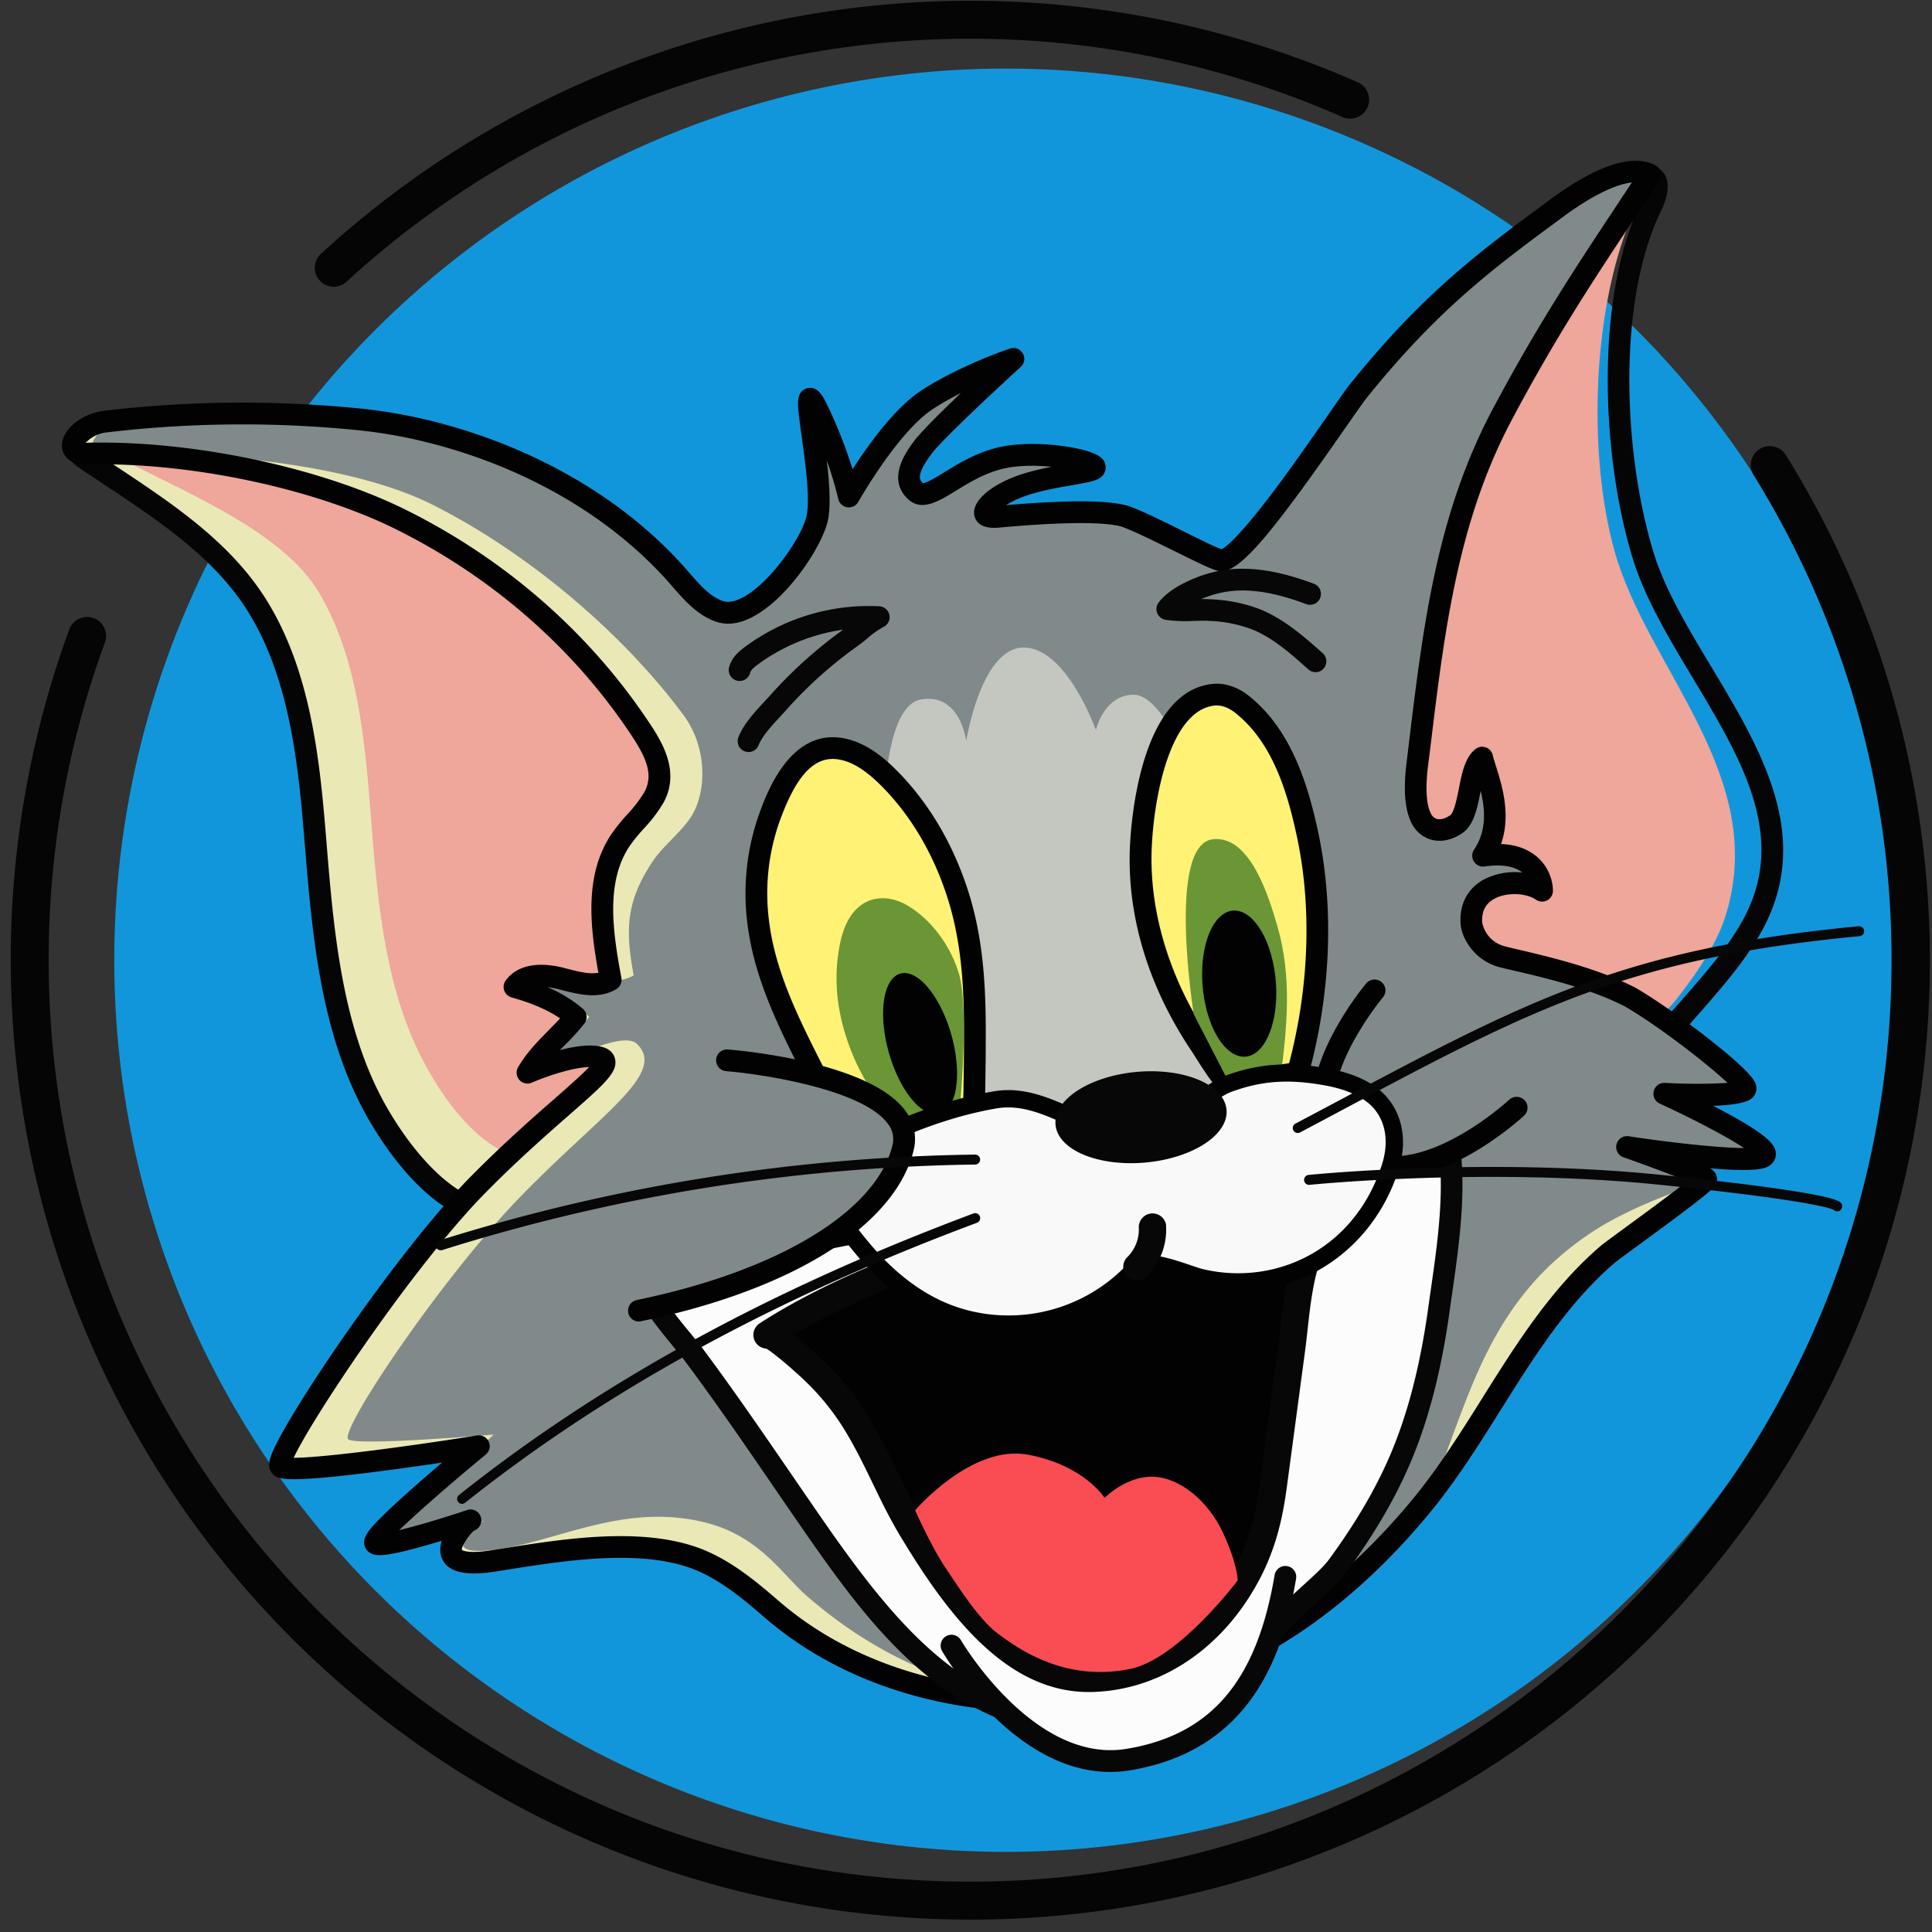 <?xml version="1.0" standalone="no"?><!DOCTYPE svg PUBLIC "-//W3C//DTD SVG 1.1//EN" "http://www.w3.org/Graphics/SVG/1.1/DTD/svg11.dtd"><svg t="1753438283989" class="icon" viewBox="0 0 1024 1024" version="1.1" xmlns="http://www.w3.org/2000/svg" p-id="5566" xmlns:xlink="http://www.w3.org/1999/xlink" width="200" height="200"><rect x="0" y="0" width="1024" height="1024" fill="#333333" stroke="none"/><path d="M533.159 508.943m-472.587 0a472.587 472.587 0 1 0 945.175 0 472.587 472.587 0 1 0-945.175 0Z" fill="#1296db" p-id="5567"></path><path d="M514.178 1017.442a508.838 508.838 0 0 1-477.454-683.856 10.061 10.061 0 0 1 18.896 6.942 486.811 486.811 0 0 0-29.807 168.403c0 269.292 219.084 488.377 488.377 488.377s488.365-219.072 488.365-488.365a487.175 487.175 0 0 0-73.097-257.132 10.061 10.061 0 0 1 17.1-10.619A508.353 508.353 0 0 1 514.178 1017.442zM176.922 151.991a10.061 10.061 0 0 1-6.808-17.476A509.021 509.021 0 0 1 719.669 43.626a10.061 10.061 0 0 1-8.143 18.411A488.899 488.899 0 0 0 183.67 149.333a10.037 10.037 0 0 1-6.748 2.658z" fill="#050505" p-id="5568"></path><path d="M44.673 242.807c32.61 22.173 69.857 43.618 91.362 77.782 23.375 37.137 27.792 84.068 31.312 126.739 3.762 45.802 7.913 96.423 30.45 138.439 15.292 28.496 47.174 69.638 83.073 55.159C328.504 621.69 369.974 563.059 400.91 523.738L355.496 332.47 239.497 249.943l-100.416-19.127s-118.778-4.588-94.408 11.991z" fill="#EAE8B5" p-id="5569"></path><path d="M69.589 245.913c30.256 15.777 80.755 36.47 99.518 68.182 20.45 34.467 24.273 78.012 27.392 117.601 3.301 42.477 6.93 89.481 26.7 128.463 13.35 26.445 41.263 64.626 72.684 51.179 41.676-17.828 77.951-72.26 105.04-108.729l-39.746-177.493-101.459-76.544-87.867-17.743s-125.623 2.925-102.26 15.085z" fill="#EFA69B" p-id="5570"></path><path d="M265.869 649.652c-12.597 0-25.486-5.304-37.974-15.777-17.124-14.345-29.394-34.601-35.195-45.39-23.059-43.035-27.355-94.857-31.117-140.575-3.204-38.945-7.185-87.272-30.45-124.251-17.804-28.29-47.198-47.793-75.621-66.653-4.66-3.095-9.466-6.287-14.102-9.442-6.505-4.43-6.19-8.993-5.425-11.311 1.857-5.631 7.488-10.753 55.524-11.639 23.848-0.437 47.574 0.461 47.805 0.473h0.437l102.078 19.418 118.754 84.481 46.579 196.098-1.723 2.185c-3.362 4.272-6.845 8.762-10.449 13.411-30.341 39.127-68.085 87.83-111.969 105.586a45.548 45.548 0 0 1-17.149 3.386zM50.231 239.603c3.859 2.609 7.828 5.231 11.675 7.792 29.443 19.527 59.88 39.734 79.007 70.111 24.77 39.358 28.872 89.25 32.173 129.337 3.641 44.71 7.84 95.258 29.795 136.181 6.068 11.408 38.557 67.575 75.84 52.538 40.996-16.542 77.672-63.873 107.176-101.945 3.01-3.884 5.947-7.658 8.787-11.287l-44.297-186.426-113.171-80.5-98.753-18.811c-3.107-0.109-22.719-0.777-43.254-0.51-27.355 0.364-39.589 2.172-44.977 3.52z m-3.544-2.561z" fill="#050505" p-id="5571"></path><path d="M741.09 248.462c0 3.556-49.188 233.235-43.691 237.968s33.848 60.378 52.429 66.301c33.217 10.583 72.429 27.998 103.523 3.447 10.461-8.253 25.717-14.782 34.212-25.353 9.915-12.33 21.748-29.127 26.7-44.431 24.042-74.238-40.693-131.327-58.424-193.974-14.564-51.688-12.233-131.618 10.923-181.935 2.185-4.733-1.286-20.632-12.197-15.911s-87.381 103.001-87.381 103.001z" fill="#EFA69B" p-id="5572"></path><path d="M827.136 579.115c-20.753 0-42.077-6.578-61.895-12.695-4.187-1.286-8.131-2.512-12.076-3.641-15.158-4.454-32.21-28.326-49.819-54.492-3.884-5.777-8.289-12.33-9.612-13.532-3.641-2.888-5.631-4.503 10.656-83.473 8.665-42.004 19.782-92.078 27.137-125.21 4.029-18.204 7.525-33.897 7.974-36.482v-1.117L769.149 195.329l0.352-0.425c19.855-23.532 85.573-100.731 97.904-105.586 7.415-2.961 11.554-0.777 13.726 1.578 6.19 6.724 0.085 19.175-0.182 19.697-24.273 48.642-20.486 130.162-4.539 182.178 6.068 19.782 17.95 39.564 30.535 60.512 26.87 44.734 54.613 91.022 26.275 141.194-8.495 14.94-19.697 27.853-30.571 40.329-9.381 10.765-19.078 21.845-31.117 30.668-13.908 10.012-28.994 13.641-44.395 13.641z m-124.47-91.726c2.16 2.427 5.122 6.796 10.255 14.43 10.923 16.153 31.093 46.215 43.509 49.868 4.017 1.214 8.192 2.427 12.221 3.714 33.484 10.34 68.109 21.02 96.083 0.643 10.923-7.998 20.243-18.629 29.212-28.921 10.498-12.051 21.36-24.503 29.236-38.436 25.086-44.346 0.206-85.743-26.117-129.579-12.391-20.632-25.195-41.943-31.676-63.109C848.739 241.884 844.977 156.639 870.584 105.327a18.92 18.92 0 0 0 1.663-5.631l-0.595 0.231c-7.282 3.459-52.963 54.48-93.013 101.945l-27.913 50.038c-0.546 2.986-2.306 11.02-7.998 36.627-11.08 50.184-40.244 181.535-40.062 198.853zM739.512 249.797v0.097z" fill="#050505" p-id="5573"></path><path d="M185.879 221.835a268.212 268.212 0 0 1 38.217 6.068c51.385 12.136 100.428 37.89 135.283 77.575 6.432 7.282 12.889 15.462 22.137 18.569 19.309 6.481 48.545-33.848 51.701-49.759 4.284-21.299-11.954-81.714 0-57.211a232.107 232.107 0 0 1 16.736 46.021s21.518-38.472 41.846-51.506 45.426-21.408 45.426-21.408-40.438 36.797-47.841 46.64c-7.694 10.243-10.559 17.95-3.738 23.884 7.694 5.935 22.913-13.447 46.179-18.204 19.236-3.969 47.222 1.541 48.412 5.134s-29.297 3.884-46.628 13.277c-9.563 4.66-17.937 14.224-4.782 13.022s54.99-4.782 68.145 0 42.999 21.202 49.759 23.059c11.602 3.107 64.966-79.493 73.061-89.542 38.096-47.332 67.041-68.946 105.695-97.418 10.923-8.083 35.644-24.273 49.019-17.416-25.207 38.836-49.128 72.199-78.328 127.188-30.741 57.878-37.101 120.744-44.977 185.37-1.019 8.41-1.808 20.789 1.978 28.375s11.542 8.131 18.581 3.41c8.204-5.498 6.068-29.346 13.86-35.402 2.427 10.34 13.411 32.768 0.437 52.125 25.292-3.738 31.227 10.995 31.287 18.411-10.838-7.634-39.212-5.376-37.453 17.549 0.328 4.284 4.855 14.491 16.166 17.488s44.54 9.236 68.109 21.506c21.226 12.343 60.075 42.744 60.973 48.12s-43.035 3.143-43.035 3.143 52.902 24.212 53.4 31.834-73.073-3.641-73.073-3.641 40.475 14.284 41.834 16.724c1.007 1.82-47.914 36.409-52.392 40.305-42.477 36.506-63.801 91.398-99.445 134.191-34.625 41.567-77.939 75.828-130.32 91.605q-4.927 1.481-9.915 2.755c-68.619 17.464-148.233 6.687-202.846-40.402-12.925-11.141-26.36-22.416-42.477-27.913-31.36-10.631-73.57-2.937-105.744 2.1-38.254 5.983-15.547-20.328-11.954-21.518s-47.987 16.299-50.208 11.954 54.99-51.409 54.99-51.409-100.938 16.153-105.197 10.765 63.109-107.042 104.906-149.434c42.987-43.545 76.216-63.655 64.553-67.247S279.547 568.569 279.547 568.569c6.845-11.712 18.204-20.146 25.571-29.649-9.017-7.84-20.911-12.561-32.452-15.777 5.255-7.282 16.178-6.699 24.867-4.478s18.447 5.194 26.129 0.57c-4.757-25.122-8.932-53.315 5.51-74.42 5.316-7.767 12.852-13.957 17.379-22.222 7.537-13.763-1.104-27.21-8.872-38.678-31.3-46.251-75.124-83.655-125.077-108.486-43.691-21.724-110.926-36.494-167.044-35.025-13.908 0.364-5.279-15.219 10.753-16.991a617.835 617.835 0 0 1 129.567-1.578z" fill="#EAE8B5" p-id="5574"></path><path d="M194.362 221.835a262.399 262.399 0 0 1 37.78 6.068c50.803 12.136 99.287 37.89 133.742 77.575 6.359 7.282 12.743 15.462 21.845 18.569 19.09 6.481 47.951-33.848 51.118-49.759 4.236-21.299-11.821-81.714 0-57.211a233.903 233.903 0 0 1 16.542 46.021s21.275-38.472 41.373-51.506 44.904-21.408 44.904-21.408-39.965 36.785-47.332 46.628c-7.609 10.243-10.437 17.95-3.641 23.884 7.609 5.935 22.646-13.447 45.657-18.204 19.018-3.969 46.688 1.541 47.866 5.134s-28.969 3.884-46.118 13.277c-9.454 4.66-17.731 14.224-4.733 13.022s54.371-4.782 67.369 0 42.477 21.202 49.188 23.059c11.469 3.107 64.237-79.493 72.235-89.542 37.623-47.332 66.288-68.946 104.494-97.418 10.85-8.083 35.195-24.273 48.472-17.416-24.916 38.836-48.545 72.199-77.442 127.188-30.341 57.878-36.676 120.744-44.467 185.37-1.007 8.41-1.796 20.789 1.954 28.375s11.42 8.131 18.374 3.41c8.119-5.498 5.983-29.346 13.702-35.402 2.427 10.34 13.265 32.768 0.437 52.125 25.001-3.738 30.875 10.995 30.935 18.411-10.716-7.634-38.763-5.376-37.028 17.549 0.328 4.284 4.757 14.491 15.984 17.488s44.03 9.236 67.332 21.506c20.996 12.343 59.395 42.744 60.281 48.12S882.721 579.771 882.721 579.771s52.295 24.212 52.744 31.834-72.247-3.641-72.247-3.641 40.05 14.284 41.36 16.724c0.995 1.82-34.334 11.165-59.965 27.829-60.063 39.042-66.64 96.119-89.712 146.097-34.236 41.567-77.502 76.459-129.288 92.236q-4.855 1.481-9.806 2.755c-67.842 17.464-134.312-0.74-188.307-47.829-12.78-11.141-24.819-31.554-53.533-38.763-41.64-10.534-76.459 8.859-108.231 13.884-37.817 5.983-12.415-13.811-8.872-15.013s-47.453 16.299-49.637 11.954 54.419-57.49 54.419-57.49-73.716 6.299-77.102 2.427C180.029 757.64 235.14 675.927 276.513 633.559c42.477-43.545 77.187-64.893 61.033-80.306-8.775-8.374-50.536 15.316-50.536 15.316 6.76-11.712 18.047-20.146 25.28-29.649-8.92-7.84-20.632-12.561-32.088-15.777 5.194-7.282 15.996-6.699 24.588-4.478s23.472 2.901 31.069-1.711c-4.697-25.122-3.726-39.989 10.559-61.094 5.255-7.767 16.433-16.408 20.911-24.673 7.452-13.763 6.966-35.996-5.073-52.186-33.132-44.674-83.631-86.677-133.014-111.496-43.217-21.724-118.123-28.52-173.549-27.052-13.75 0.364-5.219-15.219 10.631-16.991a603.963 603.963 0 0 1 128.038-1.626z" fill="#818A8A" p-id="5575"></path><path d="M549.227 907.293c-54.395 0-106.144-17.343-143.694-49.759-11.105-9.576-24.916-21.481-40.596-26.809-28.096-9.527-66.276-3.483-96.969 1.384l-6.068 0.947c-16.675 2.609-26.166-0.364-28.229-8.835a14.248 14.248 0 0 1 0.461-7.585c-2.536 0.765-5.17 1.553-7.755 2.282-7.282 2.087-13.265 3.641-17.695 4.43-5.182 0.995-12.282 2.367-14.988-2.937-2.5-4.855 1.638-9.527 8.726-16.578 4.551-4.527 11.032-10.486 19.272-17.707 4.321-3.787 8.69-7.549 12.658-10.923-8.92 1.323-19.831 2.876-30.778 4.308-54.783 7.148-56.956 4.393-59.468 1.214-2.949-3.738-2.148-8.253 8.253-26.142 6.493-11.178 15.971-25.923 26.7-41.543 25.486-37.076 51.749-70.488 70.391-89.384 17.124-17.343 32.95-31.215 44.504-41.336 7.148-6.262 14.466-12.682 18.277-16.772-8.192 0.182-21.773 4.551-30.341 8.277a5.765 5.765 0 0 1-7.282-8.204c4.478-7.67 10.498-13.775 16.311-19.685 2.075-2.112 4.09-4.151 5.935-6.177-6.541-4.466-15.013-8.119-25.717-11.117a5.765 5.765 0 0 1-3.119-8.932c5.74-7.949 16.736-10.316 30.972-6.687l1.675 0.437c5.789 1.493 11.724 3.034 16.493 2.112-4.709-26.044-7.282-52.817 7.282-74.031a102.989 102.989 0 0 1 8.071-9.94 67.623 67.623 0 0 0 9.017-11.784c5.607-10.243-0.291-20.425-8.592-32.671-30.341-44.844-72.878-81.677-122.892-106.545-44.285-22.003-110.319-35.851-164.325-34.419-8.981 0.231-12.561-4.855-12.864-9.26-0.619-8.811 10.049-17.816 22.816-19.272a622.592 622.592 0 0 1 130.732-1.553 272.375 272.375 0 0 1 39.03 6.226c55.827 13.253 104.955 41.433 138.281 79.371l1.711 1.966c5.643 6.481 10.923 12.61 17.925 14.94 3.641 1.214 8.192-0.68 11.347-2.5 14.867-8.592 30.766-32.489 32.865-42.938 1.857-9.248-0.765-28.156-2.67-41.967-0.752-5.413-1.396-10.085-1.711-13.617-0.364-4.029-0.91-10.11 4.442-11.736 5.68-1.735 8.629 4.308 10.789 8.726A247.58 247.58 0 0 1 451.882 248.729c8.241-12.828 22.549-32.865 36.737-41.967 20.632-13.277 45.669-21.675 46.725-22.027a5.765 5.765 0 0 1 5.704 9.709c-11.129 10.134-41.263 38.108-47.089 45.827-8.568 11.396-6.651 14.175-4.855 15.777 1.942 0.073 7.403-3.301 11.457-5.789 7.937-4.855 17.816-10.923 30.098-13.471 9.042-1.869 21.056-1.99 32.938-0.328 19.952 2.779 21.469 7.282 22.112 9.284a6.396 6.396 0 0 1-0.583 5.316c-2.112 3.532-6.359 4.26-16.627 6.068-9.782 1.675-23.18 3.981-32.137 8.835l-0.218 0.109a30.948 30.948 0 0 0-2.986 1.675c34.261-2.925 56.385-2.67 65.803 0.752 7.075 2.573 18.095 8.034 28.763 13.35 7.67 3.799 16.275 8.059 19.721 9.284 1.772-0.862 7.876-5.134 24.273-26.396 11.36-14.782 23.447-32.21 32.27-44.904 5.486-7.901 9.442-13.605 11.36-15.996 39.127-48.618 68.983-70.609 106.799-98.45 16.845-12.403 40.05-25.583 55.075-17.901a5.765 5.765 0 0 1 2.209 8.265c-5.279 8.143-10.583 16.166-15.777 23.933-19.418 29.285-39.382 59.565-62.356 102.831-28.727 54.079-35.754 112.261-43.193 173.852l-1.214 9.515c-1.808 14.806-0.231 21.845 1.408 25.098a5.316 5.316 0 0 0 3.301 3.095c1.869 0.498 4.393-0.194 6.918-1.893 2.197-1.468 3.714-9.151 4.709-14.236 1.614-8.18 3.289-16.639 8.811-20.935a5.765 5.765 0 0 1 9.151 3.24c0.364 1.566 0.995 3.641 1.735 5.923 3.155 10.037 8.059 25.693 2.658 41.178 7.767 0.303 14.127 2.561 19.018 6.736a24.382 24.382 0 0 1 8.495 17.962 5.765 5.765 0 0 1-9.09 4.757c-4.794-3.374-15.316-4.223-22.222-0.303-4.6 2.609-6.614 6.76-6.153 12.682a16.263 16.263 0 0 0 11.881 12.355c1.99 0.522 4.794 1.214 8.034 1.942 15.462 3.641 41.348 9.709 61.264 20.025l0.231 0.133c10.158 5.898 25.013 16.287 38.836 27.125 23.945 18.836 24.625 22.865 24.976 25.037a6.784 6.784 0 0 1-1.663 5.656c-1.129 1.214-3.641 4.066-21.214 4.636l3.35 1.748c27.185 14.333 29.661 19.309 29.904 23.532a7.003 7.003 0 0 1-2.318 5.583c-2.051 1.869-5.037 4.6-32.659 2.269a6.663 6.663 0 0 1 3.022 2.803c2.561 4.588-1.444 7.961-4.672 10.668-2.172 1.82-5.255 4.26-9.43 7.44-7.525 5.728-17.221 12.84-25.013 18.556-6.833 5.012-13.289 9.709-14.564 10.826-24.734 21.275-42.659 49.844-60.002 77.466-11.906 18.969-24.212 38.569-38.775 56.045-39.358 47.259-84.141 78.692-133.087 93.449-3.337 1.007-6.76 1.954-10.158 2.816a261.222 261.222 0 0 1-64.347 7.998z m-220.359-93.11c13.969 0 27.574 1.505 39.771 5.643 17.816 6.068 32.574 18.763 44.431 28.994 49.431 42.623 125.162 57.647 197.652 39.188 3.24-0.825 6.493-1.723 9.709-2.682 46.749-14.078 89.663-44.285 127.552-89.809 14.066-16.882 26.166-36.154 37.865-54.808 17.792-28.35 36.19-57.66 62.247-80.1 1.529-1.311 6.529-5 15.255-11.384s23.144-16.991 30.948-23.144c-7.792-3.24-21.372-8.313-33.812-12.695a5.765 5.765 0 0 1 2.791-11.141c22.379 3.41 48.181 6.202 61.07 6.226-9.333-6.226-27.986-15.911-44.613-23.52a5.765 5.765 0 0 1 2.694-11.008 285.47 285.47 0 0 0 33.193 0c-10.255-9.709-36.324-29.989-54.201-40.402-18.617-9.709-43.545-15.486-58.448-18.957-3.325-0.777-6.202-1.444-8.35-2.015-13.168-3.471-19.879-15.316-20.45-22.622-0.801-10.389 3.447-18.763 11.954-23.605a35.62 35.62 0 0 1 20.741-3.871c-4.236-3.41-11.117-4.527-19.952-3.228a5.765 5.765 0 0 1-5.631-8.92c6.808-10.158 5.886-21.384 3.495-31.178l-0.17 0.886c-1.687 8.58-3.447 17.452-9.612 21.578-5.364 3.641-11.153 4.855-16.287 3.471a16.615 16.615 0 0 1-10.668-9.078c-3.459-6.918-4.296-17.27-2.549-31.651l1.153-9.503C754.197 332.203 761.358 273.002 791.079 217.005c23.229-43.691 43.412-74.262 62.927-103.777 3.568-5.389 7.221-10.923 10.923-16.505-8.605 0.886-21.506 7.197-35.984 17.852-37.113 27.343-66.434 48.946-104.627 96.386-1.663 2.063-5.728 7.925-10.923 15.34-40.05 57.72-56.009 76.459-66.131 76.459a7.816 7.816 0 0 1-2.039-0.267c-3.641-0.971-10.923-4.563-22.646-10.352-9.903-4.855-21.117-10.461-27.586-12.816-3.738-1.359-17.598-4.041-65.645 0.328-8.981 0.813-11.918-2.791-12.792-5.959-2.1-7.549 8.022-14.794 14.418-17.937 7.767-4.187 17.573-6.626 26.396-8.35-7.792-0.765-16.748-0.85-24.382 0.728-10.304 2.124-19.224 7.609-26.396 12.003-8.932 5.473-17.367 10.656-24.467 5.17l-0.267-0.218c-12.634-11.008-1.335-26.032 2.913-31.7 3.641-4.77 14.151-15.195 24.515-25.061a165.054 165.054 0 0 0-14.406 8.168c-18.896 12.136-39.71 49.103-39.928 49.468a5.765 5.765 0 0 1-10.668-1.566 199.994 199.994 0 0 0-6.068-20.328c1.384 11.712 2.233 23.544 0.655 31.397-2.609 12.962-19.879 39.941-38.399 50.645-7.573 4.381-14.564 5.534-20.789 3.447-9.915-3.337-16.845-11.287-22.95-18.302l-1.675-1.918c-31.761-36.154-78.74-63.109-132.286-75.767a261.161 261.161 0 0 0-37.392-5.971 611.73 611.73 0 0 0-128.402 1.529 18.204 18.204 0 0 0-11.566 5.534C101.143 233.182 169.361 247.515 215.224 270.271c51.786 25.741 95.816 63.922 127.31 110.44 7.403 10.923 18.593 27.44 9.151 44.686a77.284 77.284 0 0 1-10.534 13.872 93.049 93.049 0 0 0-7.197 8.823c-12.925 18.884-9.357 44.977-4.612 70.099a5.765 5.765 0 0 1-2.694 6.068c-9.272 5.571-20.146 2.755-28.884 0.498l-1.638-0.425a44.54 44.54 0 0 0-5.935-1.104 71.604 71.604 0 0 1 18.738 11.432 5.765 5.765 0 0 1 0.789 7.864 131.388 131.388 0 0 1-10.595 11.639l-2.427 2.427c8.071-2.124 16.906-3.422 23.059-1.517 4.575 1.408 5.874 4.527 6.25 6.262 1.493 7.003-5.583 13.204-24.503 29.782-11.42 10.012-27.064 23.714-43.897 40.766-38.144 38.642-92.139 119.615-101.945 140.781 14.564 0 58.024-5.583 97.212-11.845a5.765 5.765 0 0 1 4.575 10.146c-17.294 14.236-35.79 30.341-45.851 40.05 11.093-2.694 27.367-7.731 35.402-10.486l0.182-0.061a5.765 5.765 0 0 1 4.369 10.68l-0.17 0.061c-2.342 1.723-6.881 8.131-6.566 10.279 0.473 0.34 3.641 2.087 15.255 0.267l6.007-0.947c19.37-3.119 41.506-6.626 62.793-6.626z m-77.83-2.888l0.194-0.073z m0.607-0.279zM646.973 291.206z" fill="#020202" p-id="5576"></path><path d="M348.408 692.578c-0.85 1.323 16.627 21.845 17.889 23.557 22.052 29.37 42.404 59.941 63.291 90.136 38.836 56.191 81.168 112.649 157.129 107.795 55.997-3.641 83.959-37.101 84.869-41.591 2.791-13.763 28.86-30.96 37.016-42.04 12.949-17.622 24.552-36.324 33.217-56.446 10.789-25.049 16.833-51.822 20.632-78.74 3.471-24.576 8.059-51.786 6.675-76.604-1.796-32.125-7.173-26.481-7.173-26.481L362.073 671.497z" fill="#FCFCFC" p-id="5577"></path><path d="M577.638 920.121c-31.918 0-60.487-10.716-87.078-32.61-25.353-20.874-45.548-48.788-65.718-77.964q-7.415-10.728-14.782-21.506c-15.547-22.683-31.615-46.118-48.375-68.449-0.255-0.34-1.117-1.371-2.306-2.816-2.646-3.192-6.626-8.034-9.976-12.318-5.656-7.282-8.495-10.923-5.825-15.025L357.219 668.366a5.765 5.765 0 0 1 3.714-2.524l398.908-79.153a6.966 6.966 0 0 1 5.51-0.243c4.855 1.796 8.18 7.755 9.527 31.87 1.214 22.537-2.172 46.239-5.486 69.177q-0.631 4.333-1.214 8.568c-4.43 31.384-11.323 57.623-21.056 80.221-8.059 18.714-19.139 37.55-33.872 57.587-3.313 4.515-8.908 9.588-14.843 14.952-8.811 7.986-19.782 17.925-21.178 24.819-1.699 8.398-33.678 42.586-90.161 46.203q-4.77 0.279-9.43 0.279zM355.083 692.918c2.1 2.949 6.517 8.495 13.18 16.566 1.602 1.93 2.318 2.803 2.646 3.24 16.906 22.513 33.047 46.118 48.667 68.861q7.367 10.741 14.758 21.469c41.676 60.281 81.896 109.785 152.007 105.319 51.227-3.277 77.235-32.659 79.675-37.404 2.354-10.461 13.69-20.729 24.637-30.656 5.486-4.976 10.668-9.709 13.35-13.241 14.212-19.321 24.855-37.404 32.574-55.305 9.321-21.639 15.935-46.919 20.231-77.272q0.607-4.26 1.214-8.605c3.24-22.355 6.578-45.487 5.389-66.871-0.68-12.27-1.857-18.059-2.658-20.632l-395.17 78.291z m310.847 178.404z m0.17-0.57zM353.25 695.697z m-4.855-3.131z m417.719-96.447z" fill="#070707" p-id="5578"></path><path d="M504.335 872.219s40.05 69.335 93.85 60.366 74.711-47.21 83.073-96.823" fill="#FCFCFC" p-id="5579"></path><path d="M588.403 939.175c-51.434 0-87.454-61.288-89.068-64.068a5.765 5.765 0 1 1 9.988-5.765c0.485 0.825 38.836 65.767 87.903 57.562 44.698-7.452 68.861-35.851 78.352-92.102a5.765 5.765 0 0 1 11.372 1.918c-6.481 38.399-22.622 90.695-87.83 101.569a65.111 65.111 0 0 1-10.716 0.886z" fill="#070707" p-id="5580"></path><path d="M406.565 707.542c2.621-1.711 22.149 16.275 24.843 18.823A136.715 136.715 0 0 1 453.096 752.907c11.505 18.289 19.018 38.775 30.207 57.356 19.843 32.95 50.972 79.905 94.53 79.299 37.125-0.522 66.653-24.091 83.437-55.948 7.949-15.085 11.42-29.685 13.678-46.531l9.576-71.471c2.427-17.925 3.192-38.921 10.765-55.584 8.969-19.721-199.035 5.376-199.035 5.376s-51.13 17.027-89.687 42.137z" fill="#020202" p-id="5581"></path><path d="M576.959 896.807c-44.043 0-75.245-41.822-99.882-82.818-5.51-9.139-10.146-18.726-14.636-27.998-4.976-10.279-9.709-20.001-15.498-29.236A129.616 129.616 0 0 0 426.396 731.632c-6.068-5.777-16.481-14.697-20.268-16.845a7.282 7.282 0 0 1-3.544-13.35c38.836-25.316 89.19-42.222 91.313-42.938a7.282 7.282 0 0 1 1.42-0.316c0.473 0 47.72-5.74 95.67-9.539 28.265-2.245 51.276-3.398 68.4-3.447 29.637 0 37.865 2.973 41.494 7.937a9.709 9.709 0 0 1 0.947 9.879c-5.486 12.136-7.16 27.125-8.775 41.664-0.437 3.932-0.886 8.01-1.408 11.881l-9.576 71.471c-1.918 14.284-5.122 31.263-14.454 48.958-19.418 36.943-53.023 59.31-89.809 59.82zM420.667 707.372q1.42 1.141 2.937 2.427c5.571 4.624 11.129 9.709 12.804 11.323a144.179 144.179 0 0 1 22.828 27.913 314.197 314.197 0 0 1 16.275 30.632c4.345 8.981 8.847 18.265 14.005 26.845 22.586 37.513 50.633 75.73 87.466 75.73h0.74c31.797-0.437 59.917-19.418 77.114-52.077 6.663-12.646 10.401-25.426 12.901-44.115l9.576-71.471c0.498-3.714 0.922-7.525 1.371-11.554 1.493-13.423 3.155-28.472 8.156-41.676-7.209-1.602-29.685-3.58-98.668 2.039-42.95 3.495-84.311 8.35-90.33 9.066-5.558 1.966-44.018 15.486-77.175 34.916z m-10.182 6.287z m0 0z" fill="#070707" p-id="5582"></path><path d="M485.05 800.494s29.892-35.05 59.771-29.479 40.644 22.901 40.644 22.901 11.36-11.663 25.705-11.214 29.285 12.998 37.064 29.734 7.767 25.219 7.767 25.219-31.239 41.652-56.968 46.919c-34.588 7.075-59.371-10.728-69.881-18.508s-21.445-25.389-28.423-35.705-15.68-29.867-15.68-29.867z" fill="#F94C53" p-id="5583"></path><path d="M396.735 398.6a5.777 5.777 0 0 1-5.352-7.913c2.791-6.966 8.495-13.144 13.581-18.605 1.092-1.214 2.16-2.33 3.143-3.422a238.09 238.09 0 0 1 21.239-21.032c5.607-4.855 11.493-9.551 17.513-13.884a100.185 100.185 0 0 0-45.147 18.411c-1.723 1.274-3.738 2.925-4.09 4.381a5.765 5.765 0 1 1-11.214-2.731c1.214-5.012 4.939-8.338 8.423-10.923a110.331 110.331 0 0 1 71.228-21.542 5.765 5.765 0 0 1 2.257 10.923 45.924 45.924 0 0 0-8.495 6.007c-1.711 1.408-3.483 2.864-5.413 4.236-6.068 4.284-11.894 8.92-17.476 13.787A226.585 226.585 0 0 0 416.687 376.33c-1.032 1.214-2.148 2.354-3.301 3.641-4.381 4.721-9.345 10.061-11.335 15.037a5.765 5.765 0 0 1-5.316 3.592zM697.29 356.257a5.74 5.74 0 0 1-3.847-1.468c-9.333-8.35-18.981-16.991-30.438-21.433a71.604 71.604 0 0 0-21.578-4.236c-2.779-0.182-5.716-0.109-8.835 0a76.228 76.228 0 0 1-14.831-0.619 5.765 5.765 0 0 1-3.641-9.187c3.944-5.146 10.923-9.709 20.632-13.459a65.536 65.536 0 0 1 22.671-4.405c15.11-0.243 29.455 4.418 38.945 7.937a5.765 5.765 0 0 1-4.017 10.813c-8.617-3.204-21.603-7.44-34.734-7.221a54.079 54.079 0 0 0-18.69 3.641q-1.214 0.449-2.209 0.898c1.784 0 3.641 0 5.376 0.133a82.636 82.636 0 0 1 25.001 4.988c13.35 5.206 24.273 14.964 33.982 23.581a5.765 5.765 0 0 1-3.847 10.061z" fill="#070707" p-id="5584"></path><path d="M468.472 437.06s-1.214-62.757 19.721-66.349 23.909 22.112 23.909 22.112 7.767-49.613 30.486-49.613 38.254 43.691 38.254 43.691 4.187-18.302 19.721-18.714 30.486 40.232 30.486 40.232l45.73 189.484-192.773 23.205z" fill="#C3C7C0" p-id="5585"></path><path d="M431.699 569.212c-12.962-25.777-26.324-51.506-29.819-80.379a120.149 120.149 0 0 1 5.534-54.419c5.935-16.712 16.76-41.494 38.569-37.465 9.539 1.76 17.634 8.01 24.54 14.831 18.204 17.95 30.863 41.057 38.132 65.536s8.143 48.885 8.034 74.141c0 2.816-0.17 46.385-1.42 46.385h-69.917c-4.163-9.648-8.872-19.139-13.653-28.63z" fill="#FFF274" p-id="5586"></path><path d="M515.282 603.619h-73.728l-1.505-3.483c-4.078-9.491-8.714-18.823-13.496-28.326L425.182 569.127c-12.549-24.928-25.486-50.705-29.03-79.553a125.987 125.987 0 0 1 5.825-57.041c4.078-11.493 16.505-46.482 45.05-41.263 12.063 2.221 21.493 10.425 27.549 16.396 17.962 17.731 31.651 41.263 39.613 67.963 7.828 26.348 8.374 52.951 8.277 75.815v0.255c0 8.92-0.133 17.743-0.255 24.843-0.109 6.335-0.255 11.36-0.425 14.964-0.109 2.221-0.218 3.896-0.352 5.109-0.643 6.105-4.126 7.003-6.153 7.003z m-66.167-11.529h61.094c0.34-6.372 0.631-19.746 0.728-40.377v-0.255c0.097-22.04-0.413-47.623-7.792-72.478s-20.073-46.725-36.664-63.109c-7.901-7.792-14.746-12.015-21.542-13.265-13.059-2.427-22.95 7.986-32.088 33.727a114.397 114.397 0 0 0-5.243 51.786c3.265 26.858 15.777 51.713 27.913 75.755l1.371 2.719c4.248 8.605 8.423 16.93 12.221 25.498z" fill="#020202" p-id="5587"></path><path d="M477.647 597.587h0.146c-4.393-0.4-12.925-15.122-15.243-18.629a120.077 120.077 0 0 1-12.136-23.836c-6.359-16.93-8.799-34.503-5.68-52.368 1.117-6.372 2.925-12.78 6.724-18.022 7.403-10.219 19.418-10.862 29.807-4.636 12.864 7.767 22.816 21.785 27.04 36.215 5.862 20.025-0.303 79.189-0.303 79.189-8.495 2.913 5.304 2.075-3.155 5-4.588 1.578-10.328 4.77-15.158 5.231-6.59 0.619-9.83-4.066-15.632-8.495z" fill="#6A9636" p-id="5588"></path><path d="M471.089 557.825a38.581 17.221 74.26 1 0 33.151-9.343 38.581 17.221 74.26 1 0-33.151 9.343Z" fill="#020202" p-id="5589"></path><path d="M651.476 573.982c-2.658 0.388-13.35-17.452-14.564-19.418-21.093-31.154-33.982-68.291-32.185-106.205 1.092-22.889 8.35-77.49 38.909-80.233 5.255-0.473 10.461 1.76 14.564 5.024 20.887 16.445 29.406 43.691 34.77 68.691 8.799 40.924 6.068 86.41-5.122 126.751z" fill="#FFF274" p-id="5590"></path><path d="M651.196 579.819c-4.369 0-8.034-4.272-18.01-20.207-0.534-0.85-0.91-1.468-1.104-1.735-23.472-34.661-34.94-72.599-33.168-109.712 0.655-13.702 5.862-82.26 44.152-85.707 6.238-0.558 12.864 1.651 18.69 6.238 22.792 17.95 31.664 47.914 36.834 72.005 8.653 40.256 6.796 86.253-5.206 129.506l-1.007 3.641-3.714 0.546-35.863 5.279-0.498 0.073a7.719 7.719 0 0 1-1.104 0.073z m0-11.554h-0.534z m-6.141-194.351h-0.922c-23.86 2.148-32.392 48.011-33.666 74.772-1.626 34.103 9.454 70.573 31.202 102.685 0.218 0.328 0.68 1.068 1.323 2.075 5.68 9.054 8.495 12.901 9.927 14.564 3.641-0.558 11.857-1.76 30.341-4.49 10.631-40.426 12.136-83.037 4.066-120.392-5.061-23.581-12.913-49.759-32.695-65.366-1.893-1.493-5.534-3.847-9.6-3.847z" fill="#020202" p-id="5591"></path><path d="M632.713 537.573s-14.454-89.748 10.049-92.733c19.976-2.427 29.977 31.312 34.212 45.851 7.876 26.991 5.243 53.715 1.651 81.095L651.476 573.982z" fill="#6A9636" p-id="5592"></path><path d="M637.453 523.038a38.848 19.43 85.01 1 0 38.713-3.38 38.848 19.43 85.01 1 0-38.713 3.38Z" fill="#020202" p-id="5593"></path><path d="M728.48 524.939s-50.208 59.771-14.345 86.071 89.699-23.909 89.699-23.909" fill="#818A8A" p-id="5594"></path><path d="M738.153 624.457a45.281 45.281 0 0 1-27.428-8.799A35.717 35.717 0 0 1 695.822 590.281c-3.641-30.583 26.991-67.502 28.302-69.056a5.765 5.765 0 0 1 8.835 7.415c-0.291 0.34-28.775 34.661-25.68 60.281a24.273 24.273 0 0 0 10.328 17.44c31.639 23.217 81.811-23.059 82.32-23.472a5.765 5.765 0 1 1 7.864 8.435c-1.881 1.699-36.057 33.12-69.638 33.132z" fill="#020202" p-id="5595"></path><path d="M434.394 628.34c0 3.641 6.165 10.619 8.046 13.483 17.476 26.7 40.729 51.179 73.085 58.011 31.724 6.687 65.451-4.054 87.017-28.326 4.988-5.619 27.355 4.017 33.314 5.486a85.063 85.063 0 0 0 43.217-0.655c28.411-8.022 49.14-30.183 57.866-58.011 4.478-14.284 1.978-29.734-10.692-38.703-6.833-4.855-15.037-7.379-23.265-8.872-18.471-3.362-33.885-2.913-51.519 3.471-16.02 5.801-27.598 27.088-49.565 27.537-25.923 0.534-47.647-23.375-74.408-18.823-20.874 3.556-41.846 10.923-60.997 19.952-3.981 1.869-32.113 15.219-32.113 18.896z" fill="#F9F9F9" p-id="5596"></path><path d="M534.53 706.425a96.714 96.714 0 0 1-19.964-2.087c-28.666-6.068-53.521-25.668-75.997-59.99-0.376-0.57-1.08-1.505-1.82-2.427-3.956-5.219-6.978-9.539-6.978-13.532v-6.578c0-2.852 0-6.772 34.77-23.059 21.639-10.146 42.562-16.991 62.186-20.328 15.777-2.694 29.613 3.495 42.962 9.478 10.923 4.855 21.239 9.478 32.125 9.272 11.687-0.243 20.061-7.282 28.921-14.564 5.947-4.952 12.136-10.085 19.163-12.646 17.367-6.287 33.496-7.391 53.922-3.641 10.389 1.881 18.593 5.037 25.098 9.648 13.216 9.357 17.986 26.154 12.428 43.861-9.454 30.122-32.258 52.951-61.021 61.082a89.384 89.384 0 0 1-45.584 0.704c-1.481-0.364-3.58-1.08-6.226-1.978-12.889-4.381-20.486-6.068-22.61-4.855a95.61 95.61 0 0 1-71.374 31.639z m-95.525-78.158c0.279 1.651 3.641 6.068 5.109 8.022 0.874 1.214 1.638 2.16 2.185 2.998 21.069 32.173 44.018 50.499 70.172 56.021a86.69 86.69 0 0 0 82.612-26.882c5.498-6.19 17.925-2.621 32.416 2.318 2.342 0.801 4.369 1.481 5.461 1.76a80.1 80.1 0 0 0 40.863-0.619c26.129-7.379 46.118-27.416 54.723-54.953 4.381-13.945 1.032-26.494-8.957-33.557-5.389-3.811-12.391-6.457-21.421-8.095-18.957-3.447-33.181-2.5-49.116 3.277-5.546 2.002-10.813 6.408-16.384 11.056-9.248 7.719-19.721 16.457-34.649 16.76h-0.947c-12.622 0-24.066-5.134-35.195-10.097-12.658-5.668-24.612-11.02-37.623-8.811-18.799 3.204-38.921 9.794-59.808 19.588-13.957 6.541-26.336 13.35-29.455 16.044z" fill="#020202" p-id="5597"></path><path d="M385.387 561.991S488.194 570.341 478.582 608.619s-64.553 70.536-139.871 86.071" fill="#818A8A" p-id="5598"></path><path d="M338.747 700.454a5.765 5.765 0 0 1-1.214-11.42c74.784-15.425 126.679-46.785 135.441-81.823a12.998 12.998 0 0 0-2.282-11.432c-13.144-18.326-66.422-26.457-85.84-28.047a5.765 5.765 0 0 1 0.934-11.493c7.694 0.631 75.658 6.869 94.275 32.768a24.394 24.394 0 0 1 4.102 20.959c-5.012 20.061-21.566 39.103-47.878 55.087-25.025 15.207-58.376 27.392-96.423 35.195a5.825 5.825 0 0 1-1.117 0.206z" fill="#020202" p-id="5599"></path><path d="M559.451 596.107a24.078 45.487 85.01 1 0 90.629-7.913 24.078 45.487 85.01 1 0-90.629 7.913Z" fill="#070707" p-id="5600"></path><path d="M602.542 678.754a7.282 7.282 0 0 1-5.024-12.476 20.474 20.474 0 0 0 6.068-15.559 7.282 7.282 0 0 1 14.418-1.723 35.195 35.195 0 0 1-10.352 27.719 7.282 7.282 0 0 1-5.109 2.039zM233.55 662.662a2.634 2.634 0 0 1-0.789-5.158 989.751 989.751 0 0 1 284.074-45.548 2.634 2.634 0 0 1 0 5.279A984.606 984.606 0 0 0 234.339 662.577a2.634 2.634 0 0 1-0.789 0.085zM244.934 797.083a2.634 2.634 0 0 1-1.651-4.709C318.674 732.385 407.864 683.585 515.962 643.159a2.634 2.634 0 0 1 1.845 4.939c-107.576 40.183-196.292 88.716-271.234 148.354a2.634 2.634 0 0 1-1.638 0.631zM687.836 600.5a2.634 2.634 0 0 1-1.214-4.976l20.025-10.619c102.576-54.613 154.058-82.078 278.504-93.983a2.634 2.634 0 1 1 0.498 5.255C862.259 507.936 811.116 535.146 709.171 589.516l-20.049 10.668a2.634 2.634 0 0 1-1.286 0.316zM973.743 642.042a2.634 2.634 0 0 1-1.893-0.801c-1.553-0.801-13.35-5.206-91.799-13.253-91.884-9.43-185.03-0.097-185.952 0a2.634 2.634 0 0 1-0.534-5.255c0.934-0.097 94.59-9.478 187.032 0 38.751 3.981 66.313 7.561 81.92 10.644 12.816 2.536 13.787 3.932 13.872 5.923a2.634 2.634 0 0 1-2.536 2.743z m-2.634-2.427z m0 0z m0 0z m0 0z m0 0z m0 0z m0 0z m0 0z m0 0z" fill="#070707" p-id="5601"></path></svg>